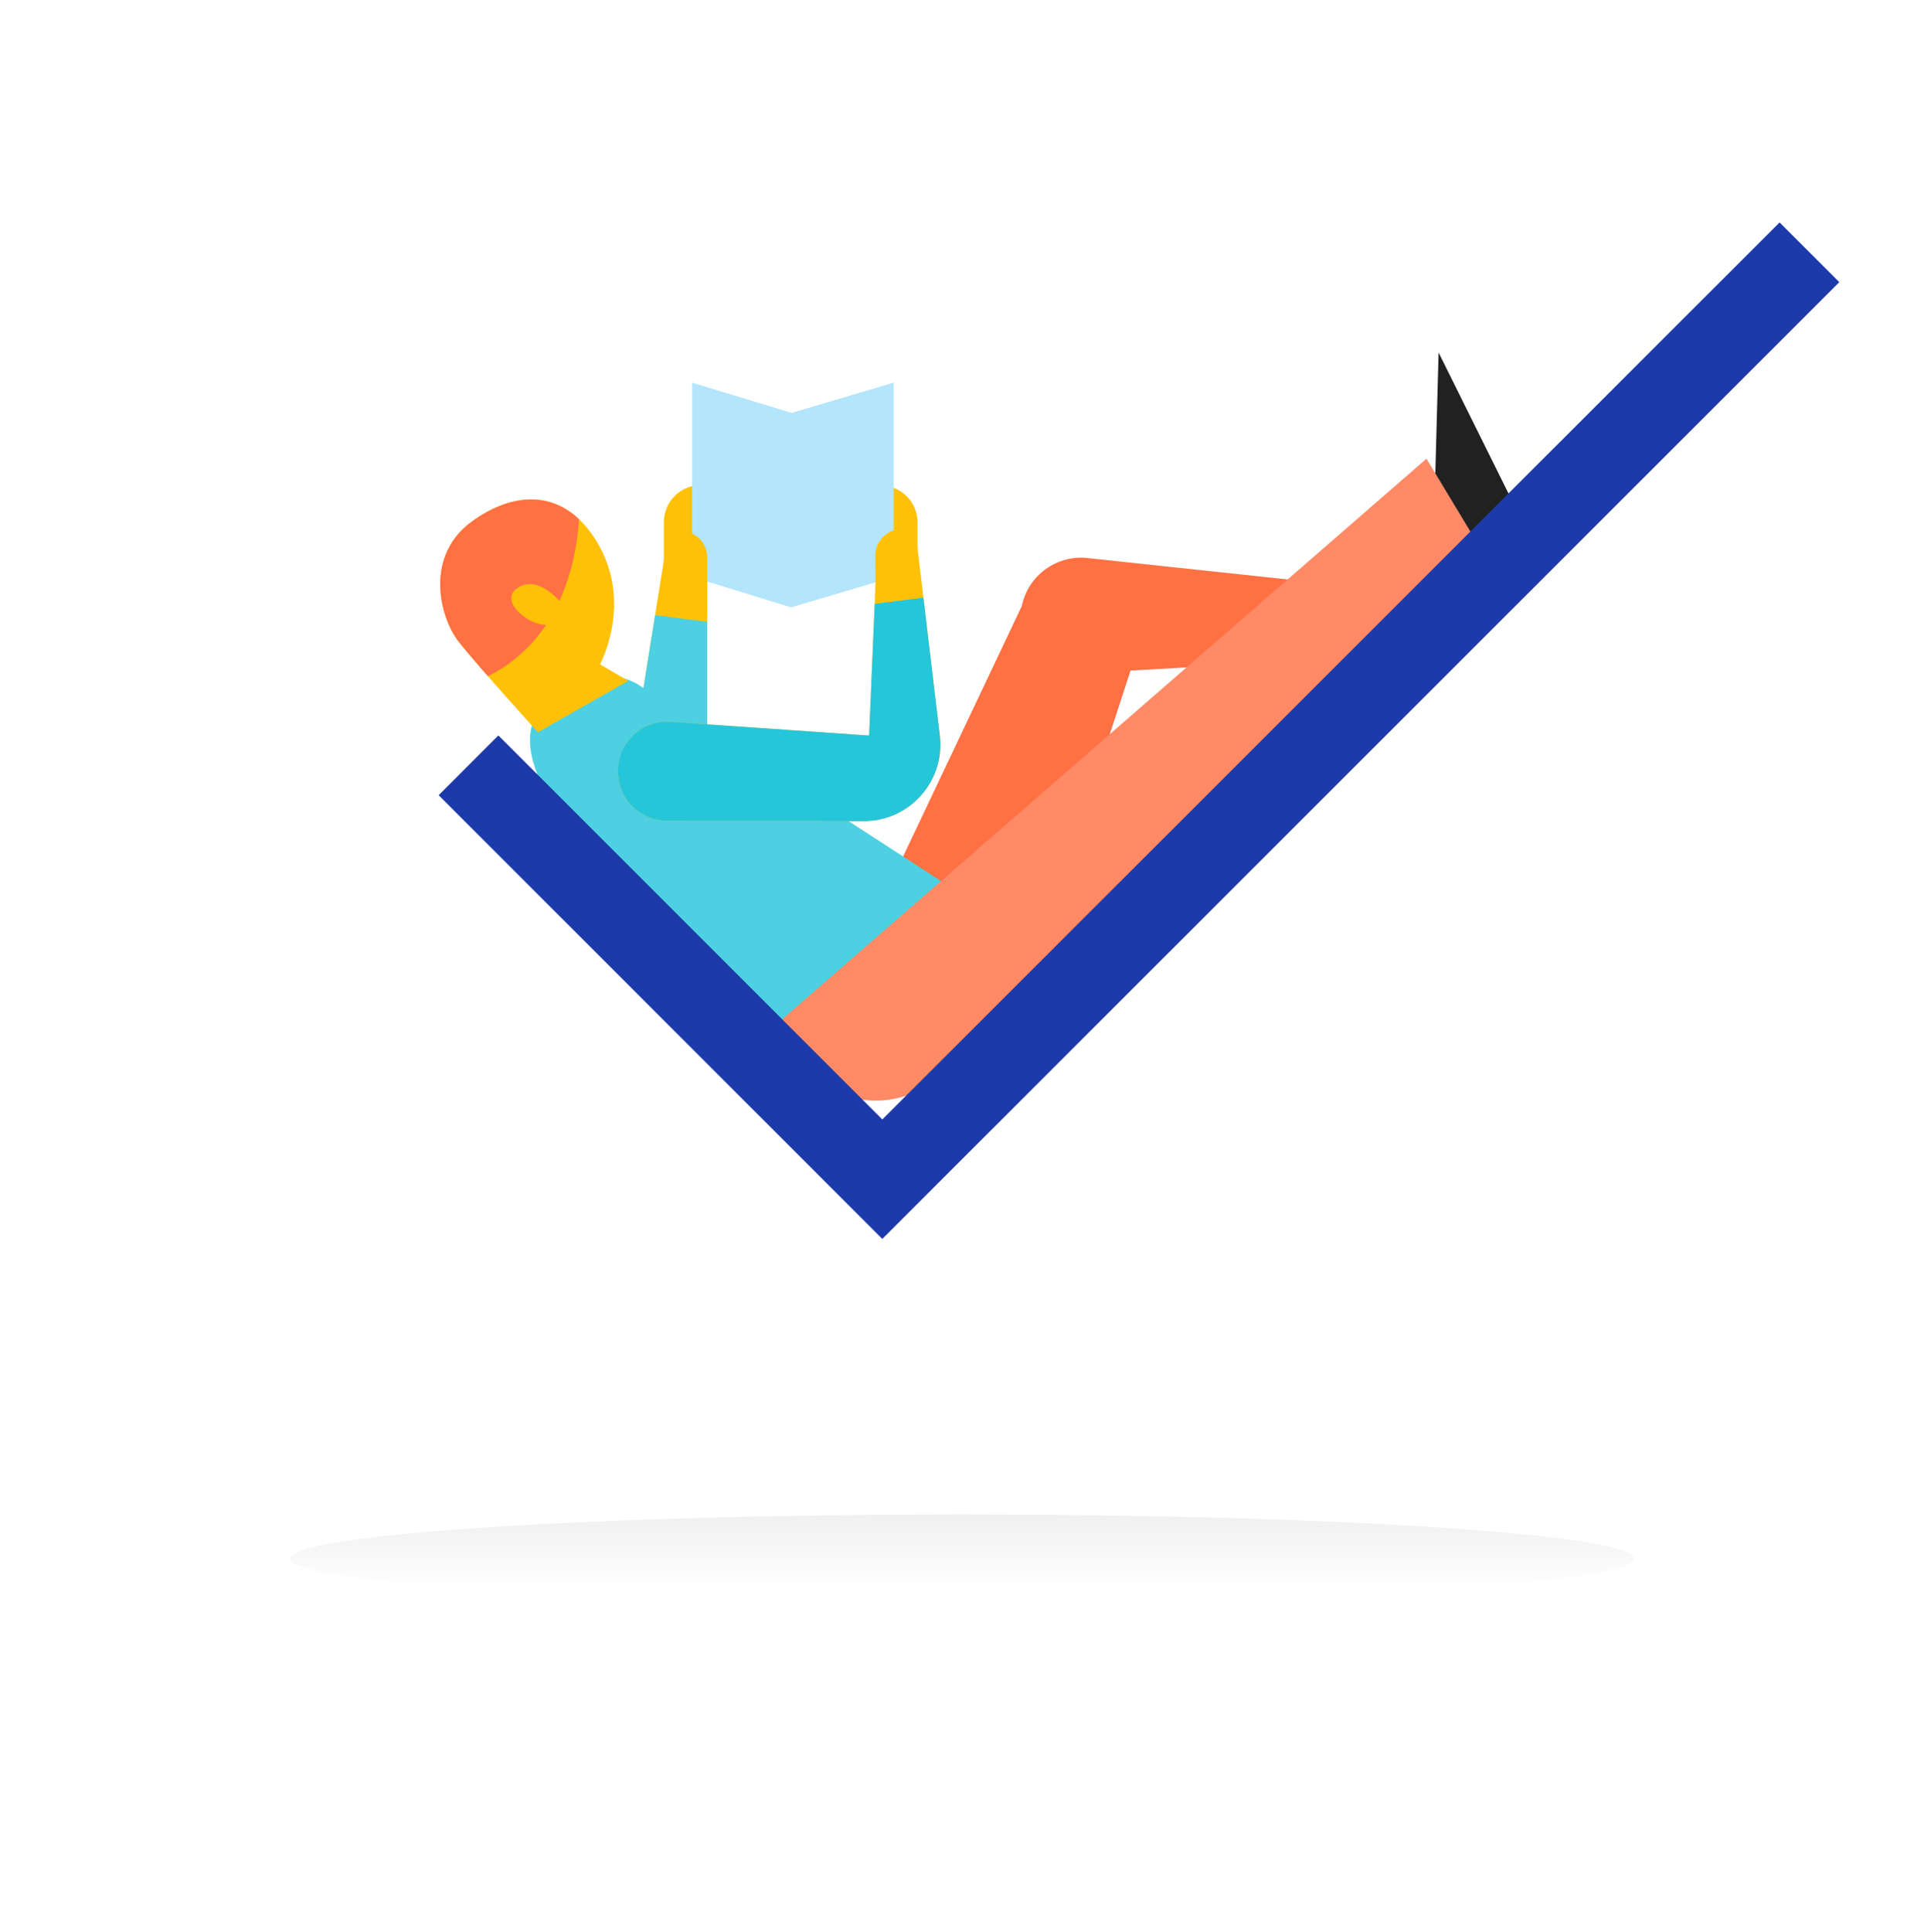 <?xml version="1.0" encoding="utf-8"?>
<!-- Generator: Adobe Illustrator 21.1.0, SVG Export Plug-In . SVG Version: 6.00 Build 0)  -->
<svg version="1.1" id="artwork" xmlns="http://www.w3.org/2000/svg" xmlns:xlink="http://www.w3.org/1999/xlink" x="0px" y="0px"
  viewBox="0 0 524 526" style="enable-background:new 0 0 524 526;" xml:space="preserve">
<style type="text/css">
 .st0{clip-path:url(#SVGID_2_);fill:#FFC107;}
 .st1{clip-path:url(#SVGID_4_);fill:#4DD0E1;}
 .st2{fill:#FFC107;}
 .st3{fill:#B3E5FC;}
 .st4{fill:#FF7043;}
 .st5{fill:#4DD0E1;}
 .st6{clip-path:url(#SVGID_6_);fill:#FFC107;}
 .st7{clip-path:url(#SVGID_8_);fill:#26C6DA;}
 .st8{fill:#212121;}
 .st9{fill:#FF8A65;}
 .st10{clip-path:url(#SVGID_10_);fill:#FFC107;}
 .st11{clip-path:url(#SVGID_12_);fill:#FF7043;}
 .st12{clip-path:url(#SVGID_14_);fill:#FFC107;}
 .st13{fill:none;stroke:#1C3AA9;stroke-width:23;stroke-miterlimit:10;}
 .st14{fill:url(#SVGID_15_);}
</style>
<g>
 <g>
  <defs>
   <polygon id="SVGID_1_" points="182.8,140.1 192.6,143.5 192.6,200.1 193.1,200.1 193.1,202 174.4,192.6    "/>
  </defs>
  <clipPath id="SVGID_2_">
   <use xlink:href="#SVGID_1_"  style="overflow:visible;"/>
  </clipPath>
  <polygon class="st0" points="182.8,140.1 192.6,143.5 192.6,200.1 193.1,200.1 193.1,202 174.4,192.6   "/>
 </g>
 <g>
  <defs>
   <polygon id="SVGID_3_" points="182.8,140.1 192.6,143.5 192.6,200.1 193.1,200.1 193.1,202 174.4,192.6    "/>
  </defs>
  <clipPath id="SVGID_4_">
   <use xlink:href="#SVGID_3_"  style="overflow:visible;"/>
  </clipPath>
  <polygon class="st1" points="194.7,169.6 176.9,167.3 170.6,193 190.7,199.8 201.7,188.1   "/>
 </g>
</g>
<path class="st2" d="M235.1,157.3h14.8v-15c0-5.6-4.5-10.1-10.1-10.1h-4.6L235.1,157.3L235.1,157.3z"/>
<polygon class="st3" points="215.4,165.4 243.4,157.1 243.4,104.2 215.4,112.5 "/>
<path class="st4" d="M220,288l58.3-123c1.7-8.4,9.7-14.1,18.2-13l78.6,8.4L353.7,180l-45.8,2.6l-23.2,71.2L220,288z"/>
<path class="st2" d="M194,155.3h-13.2v-13.1c0-5.6,4.5-10.1,10.1-10.1h3v23.2H194z"/>
<path class="st5" d="M280.3,255.5l-107-69.4c-10-5.1-18.7-0.8-27.3,9l0,0c-5.8,9.3,4.9,26.8,12.1,33.6l68.7,66.9L280.3,255.5z"/>
<g>
 <g>
  <defs>
   <path id="SVGID_5_" d="M236.7,200.3l2.2-51.8h10.9l6.2,52.1c1.3,12.3-8.4,23-20.7,23l-53.5-0.1c-7.5,0-13.5-6-13.5-13.5l0,0
    c0-7.5,6-13.5,13.5-13.5L236.7,200.3z"/>
  </defs>
  <clipPath id="SVGID_6_">
   <use xlink:href="#SVGID_5_"  style="overflow:visible;"/>
  </clipPath>
  <path class="st6" d="M236.7,200.3l2.2-58.1h10.9l6.2,58.4c1.3,12.3-8.4,23-20.7,23l-53.5-0.1c-7.5,0-13.5-6-13.5-13.5l0,0
   c0-7.5,8.3-17.6,15.8-17.6L236.7,200.3z"/>
 </g>
 <g>
  <defs>
   <path id="SVGID_7_" d="M236.7,200.3l2.2-51.8h10.9l6.2,52.1c1.3,12.3-8.4,23-20.7,23l-53.5-0.1c-7.5,0-13.5-6-13.5-13.5l0,0
    c0-7.5,6-13.5,13.5-13.5L236.7,200.3z"/>
  </defs>
  <clipPath id="SVGID_8_">
   <use xlink:href="#SVGID_7_"  style="overflow:visible;"/>
  </clipPath>
  <polygon class="st7" points="236.1,164.7 255.7,162.2 259,206.6 249,226.7 193.7,230.9 163.7,219.6 166,198.9 173.4,192.1 
   214.7,186.3 223.8,186.2   "/>
 </g>
</g>
<polygon class="st3" points="188.5,157.1 215.5,165.4 215.5,112.4 188.5,104.2 "/>
<path class="st2" d="M238.5,161.8h7.2l-0.1-17.7l0,0c-4,0-7.2,3.2-7.2,7.2L238.5,161.8z"/>
<path class="st2" d="M192.6,167.7h-7.2v-23.1l0,0c4,0,7.2,3.2,7.2,7.2V167.7z"/>
<polygon class="st8" points="411.8,136.3 391.8,96 390.9,129.2 400.5,147 "/>
<path class="st9" d="M388.5,124.9L211.7,278.7l9.1,14c10.2,9.6,26.2,9.3,36.1-0.6l144.5-145.8L388.5,124.9z"/>
<g>
 <g>
  <defs>
   <path id="SVGID_9_" d="M146.5,199.4l24.6-14l-7.7-4.5c0,0,9.9-18.1-2.1-35.3c-8.7-12.4-21.4-11.9-32.9-3.5
    c-12.9,9.5-8.6,26.1-3.5,32.6C129.9,181.1,146.5,199.4,146.5,199.4z"/>
  </defs>
  <clipPath id="SVGID_10_">
   <use xlink:href="#SVGID_9_"  style="overflow:visible;"/>
  </clipPath>
  <path class="st10" d="M146.5,199.4l24.6-14l-7.7-4.5c0,0,9.9-18.1-2.1-35.3c-8.7-12.4-21.4-11.9-32.9-3.5
   c-12.9,9.5-8.6,26.1-3.5,32.6C129.9,181.1,146.5,199.4,146.5,199.4z"/>
 </g>
 <g>
  <defs>
   <path id="SVGID_11_" d="M146.5,199.4l24.6-14l-7.7-4.5c0,0,9.9-18.1-2.1-35.3c-8.7-12.4-21.4-11.9-32.9-3.5
    c-12.9,9.5-8.6,26.1-3.5,32.6C129.9,181.1,146.5,199.4,146.5,199.4z"/>
  </defs>
  <clipPath id="SVGID_12_">
   <use xlink:href="#SVGID_11_"  style="overflow:visible;"/>
  </clipPath>
  <path class="st11" d="M157.7,133.1c0,0,3.5,36.7-24.7,51c-0.2,0.1-18.5-9.3-19.7-17.2c-0.5-3.2,2.5-30.9,10-34.5
   C134,127.3,157.7,133.1,157.7,133.1z"/>
 </g>
 <g>
  <defs>
   <path id="SVGID_13_" d="M146.5,199.4l24.6-14l-7.7-4.5c0,0,9.9-18.1-2.1-35.3c-8.7-12.4-21.4-11.9-32.9-3.5
    c-12.9,9.5-8.6,26.1-3.5,32.6C129.9,181.1,146.5,199.4,146.5,199.4z"/>
  </defs>
  <clipPath id="SVGID_14_">
   <use xlink:href="#SVGID_13_"  style="overflow:visible;"/>
  </clipPath>
  <path class="st12" d="M152.3,163.6c0,0-6-7.3-11.5-3.4s5.1,11.7,9.7,9.6S152.3,163.6,152.3,163.6z"/>
 </g>
</g>
<polyline class="st13" points="492.8,68.7 240.3,321.1 127.6,208.4 "/>
<linearGradient id="SVGID_15_" gradientUnits="userSpaceOnUse" x1="262" y1="-789.004" x2="262" y2="-764.904" gradientTransform="matrix(1 0 0 1 0 1201.275)">
 <stop  offset="0" style="stop-color:#000000;stop-opacity:6.000000e-02"/>
 <stop  offset="0.834" style="stop-color:#000000;stop-opacity:0"/>
</linearGradient>
<ellipse class="st14" cx="262" cy="424.4" rx="183" ry="12"/>
</svg>
